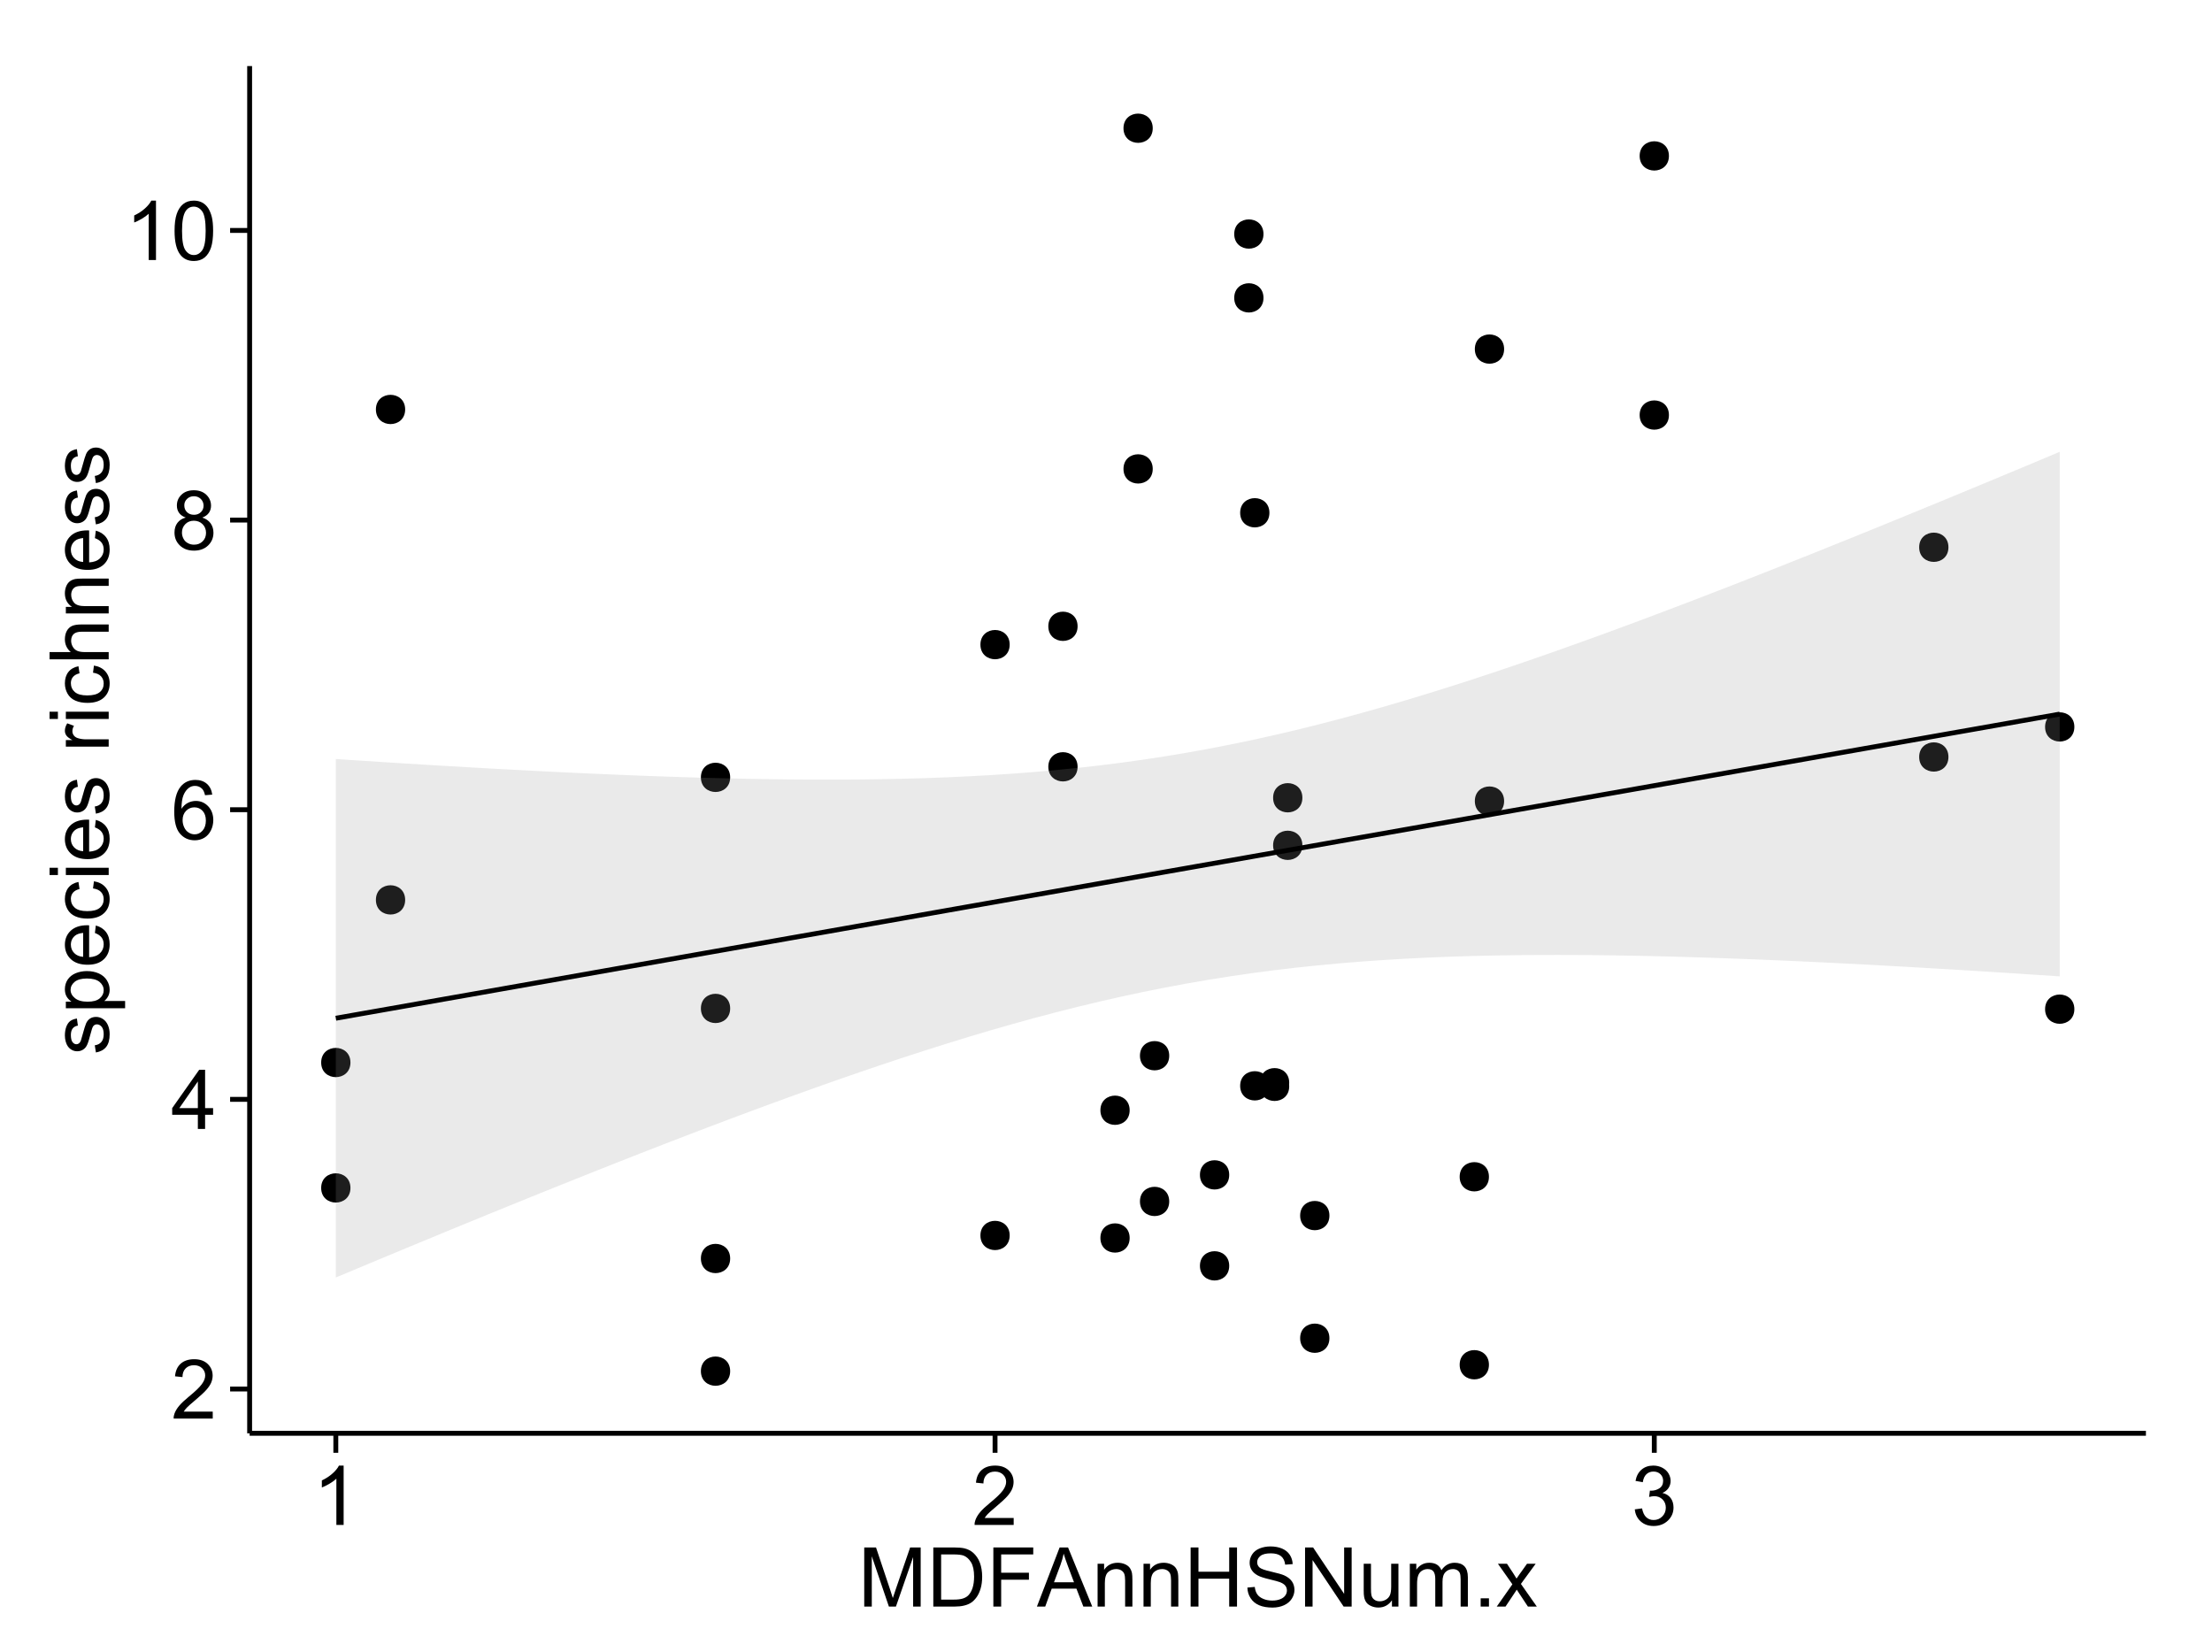 <?xml version="1.0" encoding="UTF-8"?>
<svg xmlns="http://www.w3.org/2000/svg" xmlns:xlink="http://www.w3.org/1999/xlink" width="482pt" height="360pt" viewBox="0 0 482 360" version="1.1">
<defs>
<g>
<symbol overflow="visible" id="glyph0-0">
<path style="stroke:none;" d="M 9.062 -1.52 L 9.062 0 L 0.547 0 C 0.531 -0.379 0.594 -0.742 0.73 -1.098 C 0.945 -1.676 1.293 -2.25 1.77 -2.812 C 2.246 -3.375 2.934 -4.023 3.84 -4.766 C 5.238 -5.906 6.188 -6.816 6.68 -7.492 C 7.172 -8.16 7.418 -8.793 7.418 -9.395 C 7.418 -10.02 7.191 -10.551 6.746 -10.98 C 6.293 -11.41 5.711 -11.625 4.992 -11.629 C 4.23 -11.625 3.621 -11.395 3.164 -10.941 C 2.703 -10.48 2.469 -9.848 2.469 -9.043 L 0.844 -9.211 C 0.953 -10.422 1.371 -11.344 2.102 -11.984 C 2.824 -12.617 3.801 -12.938 5.027 -12.938 C 6.262 -12.938 7.238 -12.594 7.961 -11.91 C 8.68 -11.223 9.039 -10.371 9.043 -9.359 C 9.039 -8.84 8.934 -8.336 8.727 -7.84 C 8.512 -7.34 8.164 -6.812 7.676 -6.266 C 7.188 -5.711 6.375 -4.957 5.238 -4 C 4.285 -3.199 3.676 -2.66 3.41 -2.379 C 3.141 -2.094 2.918 -1.805 2.742 -1.52 Z M 9.062 -1.52 "/>
</symbol>
<symbol overflow="visible" id="glyph0-1">
<path style="stroke:none;" d="M 5.82 0 L 5.82 -3.086 L 0.227 -3.086 L 0.227 -4.535 L 6.109 -12.883 L 7.398 -12.883 L 7.398 -4.535 L 9.141 -4.535 L 9.141 -3.086 L 7.398 -3.086 L 7.398 0 Z M 5.82 -4.535 L 5.82 -10.344 L 1.785 -4.535 Z M 5.82 -4.535 "/>
</symbol>
<symbol overflow="visible" id="glyph0-2">
<path style="stroke:none;" d="M 8.957 -9.73 L 7.383 -9.605 C 7.242 -10.223 7.043 -10.676 6.785 -10.961 C 6.355 -11.41 5.828 -11.637 5.203 -11.637 C 4.695 -11.637 4.25 -11.496 3.875 -11.215 C 3.375 -10.852 2.984 -10.32 2.695 -9.625 C 2.406 -8.926 2.258 -7.934 2.25 -6.645 C 2.629 -7.223 3.094 -7.652 3.645 -7.938 C 4.195 -8.215 4.773 -8.355 5.379 -8.359 C 6.434 -8.355 7.328 -7.969 8.07 -7.195 C 8.809 -6.418 9.18 -5.414 9.184 -4.184 C 9.18 -3.371 9.008 -2.617 8.66 -1.926 C 8.312 -1.23 7.832 -0.699 7.227 -0.332 C 6.613 0.035 5.922 0.215 5.148 0.219 C 3.828 0.215 2.754 -0.266 1.922 -1.234 C 1.09 -2.199 0.672 -3.797 0.676 -6.031 C 0.672 -8.516 1.133 -10.328 2.055 -11.461 C 2.855 -12.445 3.938 -12.938 5.301 -12.938 C 6.312 -12.938 7.141 -12.652 7.789 -12.086 C 8.434 -11.516 8.824 -10.73 8.957 -9.73 Z M 2.496 -4.176 C 2.496 -3.629 2.609 -3.105 2.844 -2.609 C 3.07 -2.109 3.395 -1.73 3.812 -1.473 C 4.227 -1.207 4.664 -1.078 5.125 -1.082 C 5.789 -1.078 6.363 -1.348 6.844 -1.891 C 7.324 -2.426 7.562 -3.156 7.566 -4.086 C 7.562 -4.973 7.328 -5.676 6.855 -6.191 C 6.379 -6.703 5.781 -6.961 5.062 -6.961 C 4.348 -6.961 3.738 -6.703 3.242 -6.191 C 2.742 -5.676 2.496 -5.004 2.496 -4.176 Z M 2.496 -4.176 "/>
</symbol>
<symbol overflow="visible" id="glyph0-3">
<path style="stroke:none;" d="M 3.18 -6.988 C 2.52 -7.227 2.035 -7.57 1.723 -8.016 C 1.406 -8.461 1.246 -8.992 1.25 -9.617 C 1.246 -10.551 1.582 -11.34 2.258 -11.98 C 2.93 -12.617 3.828 -12.938 4.949 -12.938 C 6.07 -12.938 6.977 -12.609 7.664 -11.957 C 8.348 -11.301 8.688 -10.504 8.691 -9.57 C 8.688 -8.969 8.531 -8.449 8.219 -8.012 C 7.902 -7.566 7.426 -7.227 6.793 -6.988 C 7.582 -6.727 8.184 -6.309 8.598 -5.738 C 9.008 -5.16 9.215 -4.477 9.219 -3.684 C 9.215 -2.578 8.828 -1.652 8.051 -0.906 C 7.27 -0.156 6.242 0.215 4.977 0.219 C 3.699 0.215 2.676 -0.156 1.898 -0.91 C 1.117 -1.66 0.727 -2.602 0.73 -3.727 C 0.727 -4.562 0.938 -5.262 1.367 -5.832 C 1.789 -6.395 2.395 -6.781 3.18 -6.988 Z M 2.867 -9.668 C 2.863 -9.059 3.059 -8.559 3.453 -8.172 C 3.844 -7.785 4.355 -7.594 4.984 -7.594 C 5.59 -7.594 6.09 -7.785 6.48 -8.168 C 6.871 -8.551 7.066 -9.02 7.066 -9.578 C 7.066 -10.156 6.863 -10.645 6.465 -11.043 C 6.059 -11.438 5.559 -11.637 4.965 -11.637 C 4.359 -11.637 3.859 -11.441 3.465 -11.055 C 3.062 -10.668 2.863 -10.207 2.867 -9.668 Z M 2.355 -3.719 C 2.355 -3.262 2.461 -2.824 2.676 -2.406 C 2.887 -1.98 3.203 -1.652 3.629 -1.426 C 4.047 -1.191 4.504 -1.078 4.992 -1.082 C 5.746 -1.078 6.367 -1.32 6.863 -1.809 C 7.352 -2.293 7.598 -2.91 7.602 -3.664 C 7.598 -4.422 7.344 -5.055 6.84 -5.555 C 6.332 -6.051 5.699 -6.297 4.938 -6.301 C 4.191 -6.297 3.574 -6.051 3.09 -5.562 C 2.598 -5.066 2.355 -4.453 2.355 -3.719 Z M 2.355 -3.719 "/>
</symbol>
<symbol overflow="visible" id="glyph0-4">
<path style="stroke:none;" d="M 6.707 0 L 5.125 0 L 5.125 -10.082 C 4.742 -9.715 4.242 -9.352 3.625 -8.988 C 3.004 -8.625 2.449 -8.352 1.961 -8.172 L 1.961 -9.703 C 2.844 -10.117 3.617 -10.621 4.281 -11.215 C 4.941 -11.805 5.41 -12.379 5.688 -12.938 L 6.707 -12.938 Z M 6.707 0 "/>
</symbol>
<symbol overflow="visible" id="glyph0-5">
<path style="stroke:none;" d="M 0.746 -6.355 C 0.742 -7.875 0.898 -9.102 1.215 -10.031 C 1.527 -10.961 1.996 -11.676 2.613 -12.18 C 3.23 -12.684 4.008 -12.938 4.949 -12.938 C 5.637 -12.938 6.242 -12.797 6.766 -12.52 C 7.285 -12.238 7.715 -11.836 8.059 -11.316 C 8.395 -10.789 8.664 -10.152 8.859 -9.398 C 9.051 -8.645 9.145 -7.629 9.148 -6.355 C 9.145 -4.84 8.992 -3.617 8.684 -2.691 C 8.371 -1.762 7.906 -1.047 7.289 -0.539 C 6.672 -0.035 5.891 0.215 4.949 0.219 C 3.703 0.215 2.727 -0.227 2.023 -1.117 C 1.168 -2.188 0.742 -3.934 0.746 -6.355 Z M 2.375 -6.355 C 2.371 -4.234 2.621 -2.824 3.117 -2.129 C 3.609 -1.426 4.219 -1.078 4.949 -1.082 C 5.672 -1.078 6.281 -1.43 6.781 -2.137 C 7.273 -2.836 7.523 -4.242 7.523 -6.355 C 7.523 -8.473 7.273 -9.883 6.781 -10.582 C 6.281 -11.277 5.664 -11.625 4.93 -11.629 C 4.199 -11.625 3.621 -11.316 3.191 -10.703 C 2.645 -9.918 2.371 -8.469 2.375 -6.355 Z M 2.375 -6.355 "/>
</symbol>
<symbol overflow="visible" id="glyph0-6">
<path style="stroke:none;" d="M 0.758 -3.402 L 2.336 -3.613 C 2.516 -2.711 2.824 -2.062 3.266 -1.672 C 3.699 -1.273 4.23 -1.078 4.859 -1.082 C 5.602 -1.078 6.23 -1.336 6.746 -1.855 C 7.254 -2.367 7.512 -3.004 7.516 -3.77 C 7.512 -4.492 7.273 -5.094 6.801 -5.566 C 6.324 -6.035 5.723 -6.27 4.992 -6.273 C 4.691 -6.27 4.316 -6.211 3.875 -6.102 L 4.051 -7.488 C 4.152 -7.473 4.238 -7.465 4.305 -7.469 C 4.977 -7.465 5.582 -7.641 6.125 -7.996 C 6.66 -8.344 6.93 -8.887 6.934 -9.625 C 6.93 -10.199 6.734 -10.68 6.344 -11.062 C 5.949 -11.445 5.441 -11.637 4.824 -11.637 C 4.207 -11.637 3.695 -11.441 3.285 -11.055 C 2.875 -10.668 2.613 -10.09 2.496 -9.316 L 0.914 -9.598 C 1.105 -10.656 1.543 -11.477 2.23 -12.062 C 2.914 -12.645 3.766 -12.938 4.789 -12.938 C 5.488 -12.938 6.137 -12.785 6.73 -12.484 C 7.32 -12.18 7.773 -11.77 8.09 -11.25 C 8.402 -10.727 8.559 -10.172 8.562 -9.59 C 8.559 -9.031 8.41 -8.523 8.113 -8.066 C 7.812 -7.609 7.371 -7.246 6.785 -6.977 C 7.547 -6.801 8.137 -6.438 8.562 -5.883 C 8.98 -5.328 9.191 -4.633 9.195 -3.805 C 9.191 -2.676 8.781 -1.723 7.965 -0.945 C 7.141 -0.164 6.105 0.223 4.852 0.227 C 3.719 0.223 2.777 -0.109 2.035 -0.781 C 1.285 -1.453 0.859 -2.328 0.758 -3.402 Z M 0.758 -3.402 "/>
</symbol>
<symbol overflow="visible" id="glyph0-7">
<path style="stroke:none;" d="M 1.336 0 L 1.336 -12.883 L 3.902 -12.883 L 6.953 -3.762 C 7.23 -2.91 7.434 -2.273 7.566 -1.855 C 7.711 -2.32 7.941 -3.008 8.254 -3.922 L 11.336 -12.883 L 13.633 -12.883 L 13.633 0 L 11.988 0 L 11.988 -10.785 L 8.242 0 L 6.707 0 L 2.98 -10.969 L 2.98 0 Z M 1.336 0 "/>
</symbol>
<symbol overflow="visible" id="glyph0-8">
<path style="stroke:none;" d="M 1.391 0 L 1.391 -12.883 L 5.828 -12.883 C 6.824 -12.879 7.59 -12.816 8.121 -12.699 C 8.855 -12.527 9.484 -12.223 10.012 -11.777 C 10.688 -11.199 11.195 -10.465 11.535 -9.574 C 11.867 -8.68 12.035 -7.656 12.039 -6.512 C 12.035 -5.531 11.922 -4.664 11.695 -3.91 C 11.469 -3.152 11.176 -2.527 10.816 -2.035 C 10.457 -1.535 10.066 -1.145 9.645 -0.863 C 9.219 -0.574 8.703 -0.359 8.105 -0.219 C 7.504 -0.07 6.816 0 6.039 0 Z M 3.094 -1.52 L 5.844 -1.52 C 6.688 -1.516 7.355 -1.598 7.844 -1.758 C 8.324 -1.914 8.711 -2.137 9 -2.426 C 9.402 -2.828 9.715 -3.371 9.941 -4.055 C 10.164 -4.734 10.277 -5.562 10.281 -6.539 C 10.277 -7.887 10.055 -8.922 9.617 -9.645 C 9.172 -10.367 8.637 -10.852 8.008 -11.102 C 7.547 -11.273 6.812 -11.359 5.801 -11.363 L 3.094 -11.363 Z M 3.094 -1.52 "/>
</symbol>
<symbol overflow="visible" id="glyph0-9">
<path style="stroke:none;" d="M 1.477 0 L 1.477 -12.883 L 10.168 -12.883 L 10.168 -11.363 L 3.18 -11.363 L 3.18 -7.375 L 9.227 -7.375 L 9.227 -5.852 L 3.18 -5.852 L 3.18 0 Z M 1.477 0 "/>
</symbol>
<symbol overflow="visible" id="glyph0-10">
<path style="stroke:none;" d="M -0.027 0 L 4.922 -12.883 L 6.758 -12.883 L 12.031 0 L 10.09 0 L 8.586 -3.902 L 3.199 -3.902 L 1.785 0 Z M 3.691 -5.289 L 8.059 -5.289 L 6.715 -8.859 C 6.305 -9.941 6 -10.832 5.801 -11.531 C 5.637 -10.703 5.402 -9.883 5.105 -9.07 Z M 3.691 -5.289 "/>
</symbol>
<symbol overflow="visible" id="glyph0-11">
<path style="stroke:none;" d="M 1.188 0 L 1.188 -9.336 L 2.609 -9.336 L 2.609 -8.008 C 3.293 -9.031 4.285 -9.543 5.582 -9.547 C 6.141 -9.543 6.656 -9.441 7.133 -9.242 C 7.602 -9.035 7.957 -8.77 8.191 -8.445 C 8.426 -8.113 8.59 -7.727 8.684 -7.277 C 8.742 -6.98 8.77 -6.465 8.773 -5.738 L 8.773 0 L 7.188 0 L 7.188 -5.68 C 7.184 -6.32 7.121 -6.801 7.004 -7.121 C 6.879 -7.438 6.66 -7.695 6.348 -7.887 C 6.031 -8.074 5.664 -8.168 5.246 -8.172 C 4.566 -8.168 3.984 -7.953 3.5 -7.531 C 3.008 -7.102 2.766 -6.293 2.77 -5.098 L 2.77 0 Z M 1.188 0 "/>
</symbol>
<symbol overflow="visible" id="glyph0-12">
<path style="stroke:none;" d="M 1.441 0 L 1.441 -12.883 L 3.148 -12.883 L 3.148 -7.594 L 9.844 -7.594 L 9.844 -12.883 L 11.547 -12.883 L 11.547 0 L 9.844 0 L 9.844 -6.074 L 3.148 -6.074 L 3.148 0 Z M 1.441 0 "/>
</symbol>
<symbol overflow="visible" id="glyph0-13">
<path style="stroke:none;" d="M 0.809 -4.141 L 2.418 -4.281 C 2.492 -3.633 2.668 -3.102 2.949 -2.691 C 3.223 -2.277 3.656 -1.945 4.246 -1.691 C 4.828 -1.434 5.488 -1.305 6.223 -1.309 C 6.871 -1.305 7.445 -1.402 7.945 -1.598 C 8.441 -1.789 8.809 -2.055 9.055 -2.395 C 9.297 -2.727 9.422 -3.094 9.422 -3.5 C 9.422 -3.898 9.305 -4.25 9.07 -4.555 C 8.836 -4.852 8.449 -5.105 7.91 -5.316 C 7.562 -5.449 6.797 -5.66 5.613 -5.945 C 4.43 -6.227 3.602 -6.496 3.129 -6.75 C 2.512 -7.07 2.051 -7.469 1.754 -7.949 C 1.449 -8.422 1.301 -8.957 1.301 -9.555 C 1.301 -10.203 1.484 -10.812 1.852 -11.379 C 2.219 -11.941 2.758 -12.367 3.469 -12.664 C 4.18 -12.953 4.969 -13.102 5.836 -13.105 C 6.789 -13.102 7.629 -12.945 8.363 -12.641 C 9.09 -12.328 9.652 -11.879 10.043 -11.285 C 10.434 -10.688 10.645 -10.008 10.68 -9.254 L 9.043 -9.133 C 8.953 -9.941 8.656 -10.555 8.152 -10.977 C 7.641 -11.391 6.895 -11.602 5.906 -11.602 C 4.875 -11.602 4.121 -11.41 3.652 -11.035 C 3.176 -10.652 2.941 -10.199 2.945 -9.668 C 2.941 -9.203 3.109 -8.82 3.445 -8.523 C 3.773 -8.223 4.629 -7.918 6.016 -7.605 C 7.398 -7.293 8.348 -7.02 8.867 -6.785 C 9.613 -6.438 10.168 -5.996 10.527 -5.469 C 10.883 -4.938 11.062 -4.328 11.066 -3.641 C 11.062 -2.949 10.867 -2.305 10.477 -1.699 C 10.082 -1.09 9.516 -0.617 8.781 -0.285 C 8.043 0.051 7.215 0.215 6.301 0.219 C 5.133 0.215 4.156 0.051 3.371 -0.289 C 2.578 -0.625 1.961 -1.137 1.516 -1.824 C 1.066 -2.504 0.832 -3.277 0.809 -4.141 Z M 0.809 -4.141 "/>
</symbol>
<symbol overflow="visible" id="glyph0-14">
<path style="stroke:none;" d="M 1.371 0 L 1.371 -12.883 L 3.121 -12.883 L 9.887 -2.77 L 9.887 -12.883 L 11.523 -12.883 L 11.523 0 L 9.773 0 L 3.008 -10.125 L 3.008 0 Z M 1.371 0 "/>
</symbol>
<symbol overflow="visible" id="glyph0-15">
<path style="stroke:none;" d="M 7.305 0 L 7.305 -1.371 C 6.574 -0.316 5.586 0.211 4.344 0.211 C 3.789 0.211 3.273 0.105 2.797 -0.105 C 2.316 -0.316 1.965 -0.578 1.734 -0.898 C 1.504 -1.215 1.34 -1.609 1.25 -2.074 C 1.18 -2.383 1.148 -2.875 1.152 -3.551 L 1.152 -9.336 L 2.734 -9.336 L 2.734 -4.156 C 2.73 -3.328 2.762 -2.773 2.828 -2.488 C 2.926 -2.07 3.137 -1.742 3.461 -1.508 C 3.781 -1.266 4.18 -1.148 4.656 -1.152 C 5.129 -1.148 5.574 -1.27 5.992 -1.516 C 6.406 -1.758 6.699 -2.09 6.875 -2.508 C 7.047 -2.926 7.137 -3.531 7.137 -4.332 L 7.137 -9.336 L 8.719 -9.336 L 8.719 0 Z M 7.305 0 "/>
</symbol>
<symbol overflow="visible" id="glyph0-16">
<path style="stroke:none;" d="M 1.188 0 L 1.188 -9.336 L 2.602 -9.336 L 2.602 -8.023 C 2.891 -8.477 3.277 -8.848 3.77 -9.129 C 4.254 -9.406 4.809 -9.543 5.43 -9.547 C 6.121 -9.543 6.688 -9.398 7.133 -9.113 C 7.57 -8.824 7.883 -8.426 8.07 -7.91 C 8.805 -9 9.766 -9.543 10.953 -9.547 C 11.875 -9.543 12.586 -9.289 13.086 -8.777 C 13.582 -8.262 13.832 -7.469 13.836 -6.406 L 13.836 0 L 12.262 0 L 12.262 -5.879 C 12.258 -6.508 12.207 -6.965 12.105 -7.246 C 12.004 -7.523 11.816 -7.746 11.547 -7.918 C 11.277 -8.082 10.961 -8.168 10.602 -8.172 C 9.941 -8.168 9.398 -7.949 8.965 -7.516 C 8.527 -7.078 8.309 -6.379 8.312 -5.422 L 8.312 0 L 6.734 0 L 6.734 -6.062 C 6.73 -6.762 6.602 -7.289 6.348 -7.645 C 6.086 -7.992 5.664 -8.168 5.078 -8.172 C 4.633 -8.168 4.223 -8.051 3.844 -7.82 C 3.465 -7.582 3.191 -7.238 3.023 -6.793 C 2.852 -6.34 2.766 -5.691 2.77 -4.844 L 2.77 0 Z M 1.188 0 "/>
</symbol>
<symbol overflow="visible" id="glyph0-17">
<path style="stroke:none;" d="M 1.633 0 L 1.633 -1.801 L 3.438 -1.801 L 3.438 0 Z M 1.633 0 "/>
</symbol>
<symbol overflow="visible" id="glyph0-18">
<path style="stroke:none;" d="M 0.133 0 L 3.543 -4.852 L 0.387 -9.336 L 2.363 -9.336 L 3.797 -7.145 C 4.066 -6.727 4.281 -6.379 4.445 -6.102 C 4.703 -6.484 4.941 -6.828 5.16 -7.129 L 6.734 -9.336 L 8.621 -9.336 L 5.398 -4.938 L 8.867 0 L 6.926 0 L 5.008 -2.898 L 4.5 -3.684 L 2.047 0 Z M 0.133 0 "/>
</symbol>
<symbol overflow="visible" id="glyph1-0">
<path style="stroke:none;" d="M -2.785 -0.555 L -3.031 -2.117 C -2.402 -2.203 -1.922 -2.449 -1.59 -2.852 C -1.254 -3.25 -1.09 -3.812 -1.09 -4.535 C -1.09 -5.262 -1.234 -5.801 -1.531 -6.152 C -1.824 -6.504 -2.172 -6.68 -2.574 -6.68 C -2.926 -6.68 -3.207 -6.523 -3.418 -6.215 C -3.555 -5.996 -3.734 -5.457 -3.953 -4.598 C -4.246 -3.434 -4.5 -2.629 -4.715 -2.184 C -4.926 -1.734 -5.223 -1.395 -5.602 -1.164 C -5.98 -0.93 -6.398 -0.812 -6.855 -0.816 C -7.27 -0.812 -7.652 -0.91 -8.012 -1.102 C -8.363 -1.293 -8.66 -1.551 -8.895 -1.883 C -9.074 -2.125 -9.227 -2.461 -9.355 -2.887 C -9.48 -3.309 -9.543 -3.766 -9.547 -4.254 C -9.543 -4.984 -9.438 -5.625 -9.23 -6.184 C -9.016 -6.734 -8.73 -7.145 -8.371 -7.41 C -8.008 -7.672 -7.527 -7.852 -6.926 -7.953 L -6.715 -6.406 C -7.195 -6.332 -7.57 -6.129 -7.84 -5.797 C -8.105 -5.457 -8.238 -4.98 -8.242 -4.367 C -8.238 -3.637 -8.117 -3.121 -7.883 -2.812 C -7.641 -2.5 -7.359 -2.344 -7.039 -2.348 C -6.832 -2.344 -6.648 -2.406 -6.484 -2.539 C -6.312 -2.664 -6.172 -2.867 -6.062 -3.148 C -6.004 -3.301 -5.871 -3.766 -5.66 -4.543 C -5.359 -5.66 -5.113 -6.441 -4.926 -6.887 C -4.734 -7.324 -4.457 -7.672 -4.094 -7.926 C -3.73 -8.176 -3.281 -8.301 -2.742 -8.305 C -2.211 -8.301 -1.711 -8.148 -1.25 -7.844 C -0.781 -7.535 -0.422 -7.09 -0.172 -6.512 C 0.086 -5.926 0.211 -5.27 0.211 -4.543 C 0.211 -3.328 -0.039 -2.406 -0.543 -1.77 C -1.047 -1.133 -1.793 -0.727 -2.785 -0.555 Z M -2.785 -0.555 "/>
</symbol>
<symbol overflow="visible" id="glyph1-1">
<path style="stroke:none;" d="M 3.578 -1.188 L -9.336 -1.188 L -9.336 -2.629 L -8.121 -2.629 C -8.594 -2.965 -8.949 -3.348 -9.188 -3.777 C -9.426 -4.203 -9.543 -4.723 -9.547 -5.336 C -9.543 -6.129 -9.34 -6.832 -8.93 -7.445 C -8.516 -8.051 -7.934 -8.512 -7.191 -8.824 C -6.441 -9.133 -5.625 -9.285 -4.738 -9.289 C -3.781 -9.285 -2.922 -9.113 -2.156 -8.773 C -1.391 -8.43 -0.805 -7.934 -0.398 -7.281 C 0.008 -6.625 0.211 -5.938 0.211 -5.219 C 0.211 -4.691 0.102 -4.219 -0.121 -3.801 C -0.344 -3.379 -0.625 -3.035 -0.965 -2.77 L 3.578 -2.77 Z M -4.613 -2.621 C -3.41 -2.613 -2.523 -2.855 -1.949 -3.348 C -1.375 -3.832 -1.09 -4.422 -1.09 -5.117 C -1.09 -5.816 -1.387 -6.418 -1.98 -6.922 C -2.574 -7.418 -3.496 -7.668 -4.746 -7.672 C -5.934 -7.668 -6.824 -7.426 -7.418 -6.938 C -8.008 -6.449 -8.301 -5.863 -8.305 -5.188 C -8.301 -4.508 -7.988 -3.914 -7.359 -3.398 C -6.727 -2.879 -5.809 -2.617 -4.613 -2.621 Z M -4.613 -2.621 "/>
</symbol>
<symbol overflow="visible" id="glyph1-2">
<path style="stroke:none;" d="M -3.004 -7.578 L -2.805 -9.211 C -1.848 -8.953 -1.105 -8.473 -0.578 -7.777 C -0.051 -7.078 0.211 -6.188 0.211 -5.105 C 0.211 -3.738 -0.207 -2.656 -1.051 -1.859 C -1.887 -1.055 -3.066 -0.656 -4.586 -0.66 C -6.156 -0.656 -7.375 -1.059 -8.246 -1.871 C -9.109 -2.676 -9.543 -3.727 -9.547 -5.02 C -9.543 -6.266 -9.117 -7.285 -8.27 -8.078 C -7.418 -8.867 -6.223 -9.262 -4.684 -9.266 C -4.586 -9.262 -4.445 -9.258 -4.262 -9.254 L -4.262 -2.293 C -3.234 -2.348 -2.449 -2.641 -1.906 -3.164 C -1.359 -3.684 -1.09 -4.332 -1.09 -5.117 C -1.09 -5.691 -1.242 -6.188 -1.547 -6.598 C -1.852 -7.008 -2.336 -7.332 -3.004 -7.578 Z M -5.562 -2.383 L -5.562 -7.594 C -6.344 -7.523 -6.934 -7.324 -7.328 -6.996 C -7.934 -6.492 -8.238 -5.836 -8.242 -5.035 C -8.238 -4.305 -7.996 -3.695 -7.512 -3.203 C -7.027 -2.707 -6.375 -2.434 -5.562 -2.383 Z M -5.562 -2.383 "/>
</symbol>
<symbol overflow="visible" id="glyph1-3">
<path style="stroke:none;" d="M -3.418 -7.277 L -3.215 -8.832 C -2.141 -8.66 -1.301 -8.227 -0.699 -7.527 C -0.09 -6.824 0.211 -5.965 0.211 -4.949 C 0.211 -3.668 -0.203 -2.641 -1.039 -1.867 C -1.871 -1.09 -3.07 -0.703 -4.633 -0.703 C -5.637 -0.703 -6.52 -0.867 -7.277 -1.203 C -8.031 -1.535 -8.598 -2.047 -8.977 -2.73 C -9.355 -3.41 -9.543 -4.152 -9.547 -4.957 C -9.543 -5.969 -9.289 -6.797 -8.777 -7.441 C -8.262 -8.086 -7.531 -8.5 -6.59 -8.684 L -6.355 -7.145 C -6.98 -6.996 -7.453 -6.738 -7.77 -6.367 C -8.082 -5.992 -8.238 -5.543 -8.242 -5.02 C -8.238 -4.219 -7.953 -3.57 -7.387 -3.074 C -6.812 -2.574 -5.91 -2.324 -4.676 -2.328 C -3.422 -2.324 -2.508 -2.566 -1.941 -3.047 C -1.371 -3.527 -1.09 -4.152 -1.09 -4.93 C -1.09 -5.547 -1.277 -6.066 -1.66 -6.484 C -2.035 -6.898 -2.621 -7.164 -3.418 -7.277 Z M -3.418 -7.277 "/>
</symbol>
<symbol overflow="visible" id="glyph1-4">
<path style="stroke:none;" d="M -11.066 -1.195 L -12.883 -1.195 L -12.883 -2.777 L -11.066 -2.777 Z M 0 -1.195 L -9.336 -1.195 L -9.336 -2.777 L 0 -2.777 Z M 0 -1.195 "/>
</symbol>
<symbol overflow="visible" id="glyph1-5">
<path style="stroke:none;" d=""/>
</symbol>
<symbol overflow="visible" id="glyph1-6">
<path style="stroke:none;" d="M 0 -1.168 L -9.336 -1.168 L -9.336 -2.594 L -7.918 -2.594 C -8.578 -2.953 -9.016 -3.289 -9.23 -3.598 C -9.438 -3.906 -9.543 -4.242 -9.547 -4.613 C -9.543 -5.145 -9.375 -5.688 -9.035 -6.242 L -7.566 -5.695 C -7.793 -5.309 -7.91 -4.922 -7.91 -4.535 C -7.91 -4.188 -7.805 -3.875 -7.598 -3.602 C -7.387 -3.324 -7.098 -3.129 -6.734 -3.016 C -6.168 -2.836 -5.555 -2.746 -4.887 -2.75 L 0 -2.75 Z M 0 -1.168 "/>
</symbol>
<symbol overflow="visible" id="glyph1-7">
<path style="stroke:none;" d="M 0 -1.188 L -12.883 -1.188 L -12.883 -2.77 L -8.262 -2.77 C -9.117 -3.504 -9.543 -4.434 -9.547 -5.562 C -9.543 -6.25 -9.406 -6.852 -9.137 -7.363 C -8.859 -7.871 -8.484 -8.234 -8.004 -8.457 C -7.523 -8.676 -6.824 -8.789 -5.914 -8.789 L 0 -8.789 L 0 -7.207 L -5.914 -7.207 C -6.703 -7.207 -7.281 -7.035 -7.641 -6.691 C -8 -6.348 -8.18 -5.863 -8.184 -5.238 C -8.18 -4.77 -8.059 -4.328 -7.816 -3.914 C -7.574 -3.5 -7.242 -3.203 -6.828 -3.031 C -6.406 -2.852 -5.832 -2.766 -5.105 -2.77 L 0 -2.77 Z M 0 -1.188 "/>
</symbol>
<symbol overflow="visible" id="glyph1-8">
<path style="stroke:none;" d="M 0 -1.188 L -9.336 -1.188 L -9.336 -2.609 L -8.008 -2.609 C -9.031 -3.293 -9.543 -4.285 -9.547 -5.582 C -9.543 -6.141 -9.441 -6.656 -9.242 -7.133 C -9.035 -7.602 -8.77 -7.957 -8.445 -8.191 C -8.113 -8.426 -7.727 -8.59 -7.277 -8.684 C -6.98 -8.742 -6.465 -8.77 -5.738 -8.773 L 0 -8.773 L 0 -7.188 L -5.68 -7.188 C -6.32 -7.184 -6.801 -7.121 -7.121 -7.004 C -7.438 -6.879 -7.695 -6.66 -7.887 -6.348 C -8.074 -6.031 -8.168 -5.664 -8.172 -5.246 C -8.168 -4.57 -7.953 -3.992 -7.531 -3.504 C -7.102 -3.012 -6.293 -2.766 -5.098 -2.77 L 0 -2.77 Z M 0 -1.188 "/>
</symbol>
</g>
<clipPath id="clip1">
  <path d="M 54.395 14.398 L 468.602 14.398 L 468.602 313.305 L 54.395 313.305 Z M 54.395 14.398 "/>
</clipPath>
</defs>
<g id="surface3881">
<rect x="0" y="0" width="482" height="360" style="fill:rgb(100%,100%,100%);fill-opacity:1;stroke:none;"/>
<rect x="0" y="0" width="482" height="360" style="fill:rgb(100%,100%,100%);fill-opacity:1;stroke:none;"/>
<path style="fill:none;stroke-width:1.063;stroke-linecap:round;stroke-linejoin:round;stroke:rgb(100%,100%,100%);stroke-opacity:1;stroke-miterlimit:10;" d="M 0 360 L 482 360 L 482 0 L 0 0 Z M 0 360 "/>
<g clip-path="url(#clip1)" clip-rule="nonzero">
<path style=" stroke:none;fill-rule:nonzero;fill:rgb(100%,100%,100%);fill-opacity:1;" d="M 54.395 312.305 L 467.602 312.305 L 467.602 14.398 L 54.395 14.398 Z M 54.395 312.305 "/>
<path style=" stroke:none;fill-rule:nonzero;fill:rgb(0%,0%,0%);fill-opacity:1;" d="M 326.688 174.547 C 326.688 177.383 322.434 177.383 322.434 174.547 C 322.434 171.715 326.688 171.715 326.688 174.547 "/>
<path style=" stroke:none;fill-rule:nonzero;fill:rgb(0%,0%,0%);fill-opacity:1;" d="M 158.043 219.727 C 158.043 222.562 153.789 222.562 153.789 219.727 C 153.789 216.895 158.043 216.895 158.043 219.727 "/>
<path style=" stroke:none;fill-rule:nonzero;fill:rgb(0%,0%,0%);fill-opacity:1;" d="M 218.949 269.195 C 218.949 272.031 214.699 272.031 214.699 269.195 C 214.699 266.363 218.949 266.363 218.949 269.195 "/>
<path style=" stroke:none;fill-rule:nonzero;fill:rgb(0%,0%,0%);fill-opacity:1;" d="M 158.043 169.379 C 158.043 172.215 153.789 172.215 153.789 169.379 C 153.789 166.547 158.043 166.547 158.043 169.379 "/>
<path style=" stroke:none;fill-rule:nonzero;fill:rgb(0%,0%,0%);fill-opacity:1;" d="M 250.121 102.172 C 250.121 105.008 245.871 105.008 245.871 102.172 C 245.871 99.336 250.121 99.336 250.121 102.172 "/>
<path style=" stroke:none;fill-rule:nonzero;fill:rgb(0%,0%,0%);fill-opacity:1;" d="M 87.223 196.078 C 87.223 198.914 82.973 198.914 82.973 196.078 C 82.973 193.246 87.223 193.246 87.223 196.078 "/>
<path style=" stroke:none;fill-rule:nonzero;fill:rgb(0%,0%,0%);fill-opacity:1;" d="M 87.223 89.215 C 87.223 92.051 82.973 92.051 82.973 89.215 C 82.973 86.383 87.223 86.383 87.223 89.215 "/>
<path style=" stroke:none;fill-rule:nonzero;fill:rgb(0%,0%,0%);fill-opacity:1;" d="M 275.547 111.73 C 275.547 114.562 271.297 114.562 271.297 111.73 C 271.297 108.895 275.547 108.895 275.547 111.73 "/>
<path style=" stroke:none;fill-rule:nonzero;fill:rgb(0%,0%,0%);fill-opacity:1;" d="M 275.547 236.594 C 275.547 239.426 271.297 239.426 271.297 236.594 C 271.297 233.758 275.547 233.758 275.547 236.594 "/>
<path style=" stroke:none;fill-rule:nonzero;fill:rgb(0%,0%,0%);fill-opacity:1;" d="M 279.859 235.914 C 279.859 238.75 275.605 238.75 275.605 235.914 C 275.605 233.082 279.859 233.082 279.859 235.914 "/>
<path style=" stroke:none;fill-rule:nonzero;fill:rgb(0%,0%,0%);fill-opacity:1;" d="M 423.508 119.246 C 423.508 122.078 419.254 122.078 419.254 119.246 C 419.254 116.41 423.508 116.41 423.508 119.246 "/>
<path style=" stroke:none;fill-rule:nonzero;fill:rgb(0%,0%,0%);fill-opacity:1;" d="M 423.508 164.938 C 423.508 167.773 419.254 167.773 419.254 164.938 C 419.254 162.102 423.508 162.102 423.508 164.938 "/>
<path style=" stroke:none;fill-rule:nonzero;fill:rgb(0%,0%,0%);fill-opacity:1;" d="M 233.746 167.082 C 233.746 169.914 229.496 169.914 229.496 167.082 C 229.496 164.246 233.746 164.246 233.746 167.082 "/>
<path style=" stroke:none;fill-rule:nonzero;fill:rgb(0%,0%,0%);fill-opacity:1;" d="M 274.254 64.906 C 274.254 67.738 270.004 67.738 270.004 64.906 C 270.004 62.07 274.254 62.07 274.254 64.906 "/>
<path style=" stroke:none;fill-rule:nonzero;fill:rgb(0%,0%,0%);fill-opacity:1;" d="M 274.254 50.992 C 274.254 53.828 270.004 53.828 270.004 50.992 C 270.004 48.16 274.254 48.16 274.254 50.992 "/>
<path style=" stroke:none;fill-rule:nonzero;fill:rgb(0%,0%,0%);fill-opacity:1;" d="M 75.301 231.516 C 75.301 234.348 71.051 234.348 71.051 231.516 C 71.051 228.68 75.301 228.68 75.301 231.516 "/>
<path style=" stroke:none;fill-rule:nonzero;fill:rgb(0%,0%,0%);fill-opacity:1;" d="M 75.301 258.84 C 75.301 261.676 71.051 261.676 71.051 258.84 C 71.051 256.004 75.301 256.004 75.301 258.84 "/>
<path style=" stroke:none;fill-rule:nonzero;fill:rgb(0%,0%,0%);fill-opacity:1;" d="M 250.121 27.941 C 250.121 30.777 245.871 30.777 245.871 27.941 C 245.871 25.105 250.121 25.105 250.121 27.941 "/>
<path style=" stroke:none;fill-rule:nonzero;fill:rgb(0%,0%,0%);fill-opacity:1;" d="M 233.746 136.465 C 233.746 139.301 229.496 139.301 229.496 136.465 C 229.496 133.633 233.746 133.633 233.746 136.465 "/>
<path style=" stroke:none;fill-rule:nonzero;fill:rgb(0%,0%,0%);fill-opacity:1;" d="M 279.859 236.707 C 279.859 239.539 275.605 239.539 275.605 236.707 C 275.605 233.871 279.859 233.871 279.859 236.707 "/>
<path style=" stroke:none;fill-rule:nonzero;fill:rgb(0%,0%,0%);fill-opacity:1;" d="M 218.949 140.457 C 218.949 143.293 214.699 143.293 214.699 140.457 C 214.699 137.621 218.949 137.621 218.949 140.457 "/>
<path style=" stroke:none;fill-rule:nonzero;fill:rgb(0%,0%,0%);fill-opacity:1;" d="M 326.688 76.062 C 326.688 78.895 322.434 78.895 322.434 76.062 C 322.434 73.227 326.688 73.227 326.688 76.062 "/>
<path style=" stroke:none;fill-rule:nonzero;fill:rgb(0%,0%,0%);fill-opacity:1;" d="M 158.043 274.215 C 158.043 277.051 153.789 277.051 153.789 274.215 C 153.789 271.383 158.043 271.383 158.043 274.215 "/>
<path style=" stroke:none;fill-rule:nonzero;fill:rgb(0%,0%,0%);fill-opacity:1;" d="M 158.043 298.762 C 158.043 301.598 153.789 301.598 153.789 298.762 C 153.789 295.93 158.043 295.93 158.043 298.762 "/>
<path style=" stroke:none;fill-rule:nonzero;fill:rgb(0%,0%,0%);fill-opacity:1;" d="M 362.598 33.973 C 362.598 36.805 358.348 36.805 358.348 33.973 C 358.348 31.137 362.598 31.137 362.598 33.973 "/>
<path style=" stroke:none;fill-rule:nonzero;fill:rgb(0%,0%,0%);fill-opacity:1;" d="M 362.598 90.434 C 362.598 93.27 358.348 93.27 358.348 90.434 C 358.348 87.602 362.598 87.602 362.598 90.434 "/>
<path style=" stroke:none;fill-rule:nonzero;fill:rgb(0%,0%,0%);fill-opacity:1;" d="M 245.094 241.914 C 245.094 244.746 240.844 244.746 240.844 241.914 C 240.844 239.078 245.094 239.078 245.094 241.914 "/>
<path style=" stroke:none;fill-rule:nonzero;fill:rgb(0%,0%,0%);fill-opacity:1;" d="M 245.094 269.746 C 245.094 272.582 240.844 272.582 240.844 269.746 C 240.844 266.914 245.094 266.914 245.094 269.746 "/>
<path style=" stroke:none;fill-rule:nonzero;fill:rgb(0%,0%,0%);fill-opacity:1;" d="M 253.715 230.031 C 253.715 232.867 249.461 232.867 249.461 230.031 C 249.461 227.199 253.715 227.199 253.715 230.031 "/>
<path style=" stroke:none;fill-rule:nonzero;fill:rgb(0%,0%,0%);fill-opacity:1;" d="M 253.715 261.785 C 253.715 264.621 249.461 264.621 249.461 261.785 C 249.461 258.949 253.715 258.949 253.715 261.785 "/>
<path style=" stroke:none;fill-rule:nonzero;fill:rgb(0%,0%,0%);fill-opacity:1;" d="M 450.945 158.391 C 450.945 161.223 446.691 161.223 446.691 158.391 C 446.691 155.555 450.945 155.555 450.945 158.391 "/>
<path style=" stroke:none;fill-rule:nonzero;fill:rgb(0%,0%,0%);fill-opacity:1;" d="M 450.945 219.887 C 450.945 222.723 446.691 222.723 446.691 219.887 C 446.691 217.051 450.945 217.051 450.945 219.887 "/>
<path style=" stroke:none;fill-rule:nonzero;fill:rgb(0%,0%,0%);fill-opacity:1;" d="M 323.383 256.41 C 323.383 259.246 319.133 259.246 319.133 256.41 C 319.133 253.574 323.383 253.574 323.383 256.41 "/>
<path style=" stroke:none;fill-rule:nonzero;fill:rgb(0%,0%,0%);fill-opacity:1;" d="M 323.383 297.367 C 323.383 300.203 319.133 300.203 319.133 297.367 C 319.133 294.531 323.383 294.531 323.383 297.367 "/>
<path style=" stroke:none;fill-rule:nonzero;fill:rgb(0%,0%,0%);fill-opacity:1;" d="M 282.73 173.828 C 282.73 176.66 278.48 176.66 278.48 173.828 C 278.48 170.992 282.73 170.992 282.73 173.828 "/>
<path style=" stroke:none;fill-rule:nonzero;fill:rgb(0%,0%,0%);fill-opacity:1;" d="M 282.73 184.188 C 282.73 187.023 278.48 187.023 278.48 184.188 C 278.48 181.355 282.73 181.355 282.73 184.188 "/>
<path style=" stroke:none;fill-rule:nonzero;fill:rgb(0%,0%,0%);fill-opacity:1;" d="M 266.785 255.996 C 266.785 258.832 262.535 258.832 262.535 255.996 C 262.535 253.16 266.785 253.16 266.785 255.996 "/>
<path style=" stroke:none;fill-rule:nonzero;fill:rgb(0%,0%,0%);fill-opacity:1;" d="M 266.785 275.816 C 266.785 278.652 262.535 278.652 262.535 275.816 C 262.535 272.984 266.785 272.984 266.785 275.816 "/>
<path style=" stroke:none;fill-rule:nonzero;fill:rgb(0%,0%,0%);fill-opacity:1;" d="M 288.621 264.867 C 288.621 267.699 284.367 267.699 284.367 264.867 C 284.367 262.031 288.621 262.031 288.621 264.867 "/>
<path style=" stroke:none;fill-rule:nonzero;fill:rgb(0%,0%,0%);fill-opacity:1;" d="M 288.621 291.586 C 288.621 294.422 284.367 294.422 284.367 291.586 C 284.367 288.754 288.621 288.754 288.621 291.586 "/>
<path style=" stroke:none;fill-rule:nonzero;fill:rgb(0%,0%,0%);fill-opacity:1;" d="M 327.75 174.547 C 327.75 178.801 321.371 178.801 321.371 174.547 C 321.371 170.297 327.75 170.297 327.75 174.547 "/>
<path style=" stroke:none;fill-rule:nonzero;fill:rgb(0%,0%,0%);fill-opacity:1;" d="M 159.105 219.727 C 159.105 223.98 152.727 223.98 152.727 219.727 C 152.727 215.477 159.105 215.477 159.105 219.727 "/>
<path style=" stroke:none;fill-rule:nonzero;fill:rgb(0%,0%,0%);fill-opacity:1;" d="M 220.012 269.195 C 220.012 273.449 213.637 273.449 213.637 269.195 C 213.637 264.945 220.012 264.945 220.012 269.195 "/>
<path style=" stroke:none;fill-rule:nonzero;fill:rgb(0%,0%,0%);fill-opacity:1;" d="M 159.105 169.379 C 159.105 173.633 152.727 173.633 152.727 169.379 C 152.727 165.129 159.105 165.129 159.105 169.379 "/>
<path style=" stroke:none;fill-rule:nonzero;fill:rgb(0%,0%,0%);fill-opacity:1;" d="M 251.184 102.172 C 251.184 106.422 244.809 106.422 244.809 102.172 C 244.809 97.918 251.184 97.918 251.184 102.172 "/>
<path style=" stroke:none;fill-rule:nonzero;fill:rgb(0%,0%,0%);fill-opacity:1;" d="M 88.285 196.078 C 88.285 200.332 81.91 200.332 81.91 196.078 C 81.91 191.828 88.285 191.828 88.285 196.078 "/>
<path style=" stroke:none;fill-rule:nonzero;fill:rgb(0%,0%,0%);fill-opacity:1;" d="M 88.285 89.215 C 88.285 93.469 81.91 93.469 81.91 89.215 C 81.91 84.965 88.285 84.965 88.285 89.215 "/>
<path style=" stroke:none;fill-rule:nonzero;fill:rgb(0%,0%,0%);fill-opacity:1;" d="M 276.609 111.73 C 276.609 115.98 270.234 115.98 270.234 111.73 C 270.234 107.477 276.609 107.477 276.609 111.73 "/>
<path style=" stroke:none;fill-rule:nonzero;fill:rgb(0%,0%,0%);fill-opacity:1;" d="M 276.609 236.594 C 276.609 240.844 270.234 240.844 270.234 236.594 C 270.234 232.34 276.609 232.34 276.609 236.594 "/>
<path style=" stroke:none;fill-rule:nonzero;fill:rgb(0%,0%,0%);fill-opacity:1;" d="M 280.922 235.914 C 280.922 240.168 274.543 240.168 274.543 235.914 C 274.543 231.664 280.922 231.664 280.922 235.914 "/>
<path style=" stroke:none;fill-rule:nonzero;fill:rgb(0%,0%,0%);fill-opacity:1;" d="M 424.57 119.246 C 424.57 123.496 418.191 123.496 418.191 119.246 C 418.191 114.992 424.57 114.992 424.57 119.246 "/>
<path style=" stroke:none;fill-rule:nonzero;fill:rgb(0%,0%,0%);fill-opacity:1;" d="M 424.57 164.938 C 424.57 169.191 418.191 169.191 418.191 164.938 C 418.191 160.688 424.57 160.688 424.57 164.938 "/>
<path style=" stroke:none;fill-rule:nonzero;fill:rgb(0%,0%,0%);fill-opacity:1;" d="M 234.809 167.082 C 234.809 171.332 228.43 171.332 228.43 167.082 C 228.43 162.828 234.809 162.828 234.809 167.082 "/>
<path style=" stroke:none;fill-rule:nonzero;fill:rgb(0%,0%,0%);fill-opacity:1;" d="M 275.316 64.906 C 275.316 69.156 268.941 69.156 268.941 64.906 C 268.941 60.652 275.316 60.652 275.316 64.906 "/>
<path style=" stroke:none;fill-rule:nonzero;fill:rgb(0%,0%,0%);fill-opacity:1;" d="M 275.316 50.992 C 275.316 55.246 268.941 55.246 268.941 50.992 C 268.941 46.742 275.316 46.742 275.316 50.992 "/>
<path style=" stroke:none;fill-rule:nonzero;fill:rgb(0%,0%,0%);fill-opacity:1;" d="M 76.363 231.516 C 76.363 235.766 69.984 235.766 69.984 231.516 C 69.984 227.262 76.363 227.262 76.363 231.516 "/>
<path style=" stroke:none;fill-rule:nonzero;fill:rgb(0%,0%,0%);fill-opacity:1;" d="M 76.363 258.84 C 76.363 263.094 69.984 263.094 69.984 258.84 C 69.984 254.59 76.363 254.59 76.363 258.84 "/>
<path style=" stroke:none;fill-rule:nonzero;fill:rgb(0%,0%,0%);fill-opacity:1;" d="M 251.184 27.941 C 251.184 32.191 244.809 32.191 244.809 27.941 C 244.809 23.688 251.184 23.688 251.184 27.941 "/>
<path style=" stroke:none;fill-rule:nonzero;fill:rgb(0%,0%,0%);fill-opacity:1;" d="M 234.809 136.465 C 234.809 140.719 228.43 140.719 228.43 136.465 C 228.43 132.215 234.809 132.215 234.809 136.465 "/>
<path style=" stroke:none;fill-rule:nonzero;fill:rgb(0%,0%,0%);fill-opacity:1;" d="M 280.922 236.707 C 280.922 240.957 274.543 240.957 274.543 236.707 C 274.543 232.453 280.922 232.453 280.922 236.707 "/>
<path style=" stroke:none;fill-rule:nonzero;fill:rgb(0%,0%,0%);fill-opacity:1;" d="M 220.012 140.457 C 220.012 144.711 213.637 144.711 213.637 140.457 C 213.637 136.207 220.012 136.207 220.012 140.457 "/>
<path style=" stroke:none;fill-rule:nonzero;fill:rgb(0%,0%,0%);fill-opacity:1;" d="M 327.75 76.062 C 327.75 80.312 321.371 80.312 321.371 76.062 C 321.371 71.809 327.75 71.809 327.75 76.062 "/>
<path style=" stroke:none;fill-rule:nonzero;fill:rgb(0%,0%,0%);fill-opacity:1;" d="M 159.105 274.215 C 159.105 278.469 152.727 278.469 152.727 274.215 C 152.727 269.965 159.105 269.965 159.105 274.215 "/>
<path style=" stroke:none;fill-rule:nonzero;fill:rgb(0%,0%,0%);fill-opacity:1;" d="M 159.105 298.762 C 159.105 303.016 152.727 303.016 152.727 298.762 C 152.727 294.512 159.105 294.512 159.105 298.762 "/>
<path style=" stroke:none;fill-rule:nonzero;fill:rgb(0%,0%,0%);fill-opacity:1;" d="M 363.664 33.973 C 363.664 38.223 357.285 38.223 357.285 33.973 C 357.285 29.719 363.664 29.719 363.664 33.973 "/>
<path style=" stroke:none;fill-rule:nonzero;fill:rgb(0%,0%,0%);fill-opacity:1;" d="M 363.664 90.434 C 363.664 94.688 357.285 94.688 357.285 90.434 C 357.285 86.184 363.664 86.184 363.664 90.434 "/>
<path style=" stroke:none;fill-rule:nonzero;fill:rgb(0%,0%,0%);fill-opacity:1;" d="M 246.156 241.914 C 246.156 246.164 239.781 246.164 239.781 241.914 C 239.781 237.66 246.156 237.66 246.156 241.914 "/>
<path style=" stroke:none;fill-rule:nonzero;fill:rgb(0%,0%,0%);fill-opacity:1;" d="M 246.156 269.746 C 246.156 274 239.781 274 239.781 269.746 C 239.781 265.496 246.156 265.496 246.156 269.746 "/>
<path style=" stroke:none;fill-rule:nonzero;fill:rgb(0%,0%,0%);fill-opacity:1;" d="M 254.777 230.031 C 254.777 234.285 248.398 234.285 248.398 230.031 C 248.398 225.781 254.777 225.781 254.777 230.031 "/>
<path style=" stroke:none;fill-rule:nonzero;fill:rgb(0%,0%,0%);fill-opacity:1;" d="M 254.777 261.785 C 254.777 266.035 248.398 266.035 248.398 261.785 C 248.398 257.531 254.777 257.531 254.777 261.785 "/>
<path style=" stroke:none;fill-rule:nonzero;fill:rgb(0%,0%,0%);fill-opacity:1;" d="M 452.008 158.391 C 452.008 162.641 445.629 162.641 445.629 158.391 C 445.629 154.137 452.008 154.137 452.008 158.391 "/>
<path style=" stroke:none;fill-rule:nonzero;fill:rgb(0%,0%,0%);fill-opacity:1;" d="M 452.008 219.887 C 452.008 224.141 445.629 224.141 445.629 219.887 C 445.629 215.637 452.008 215.637 452.008 219.887 "/>
<path style=" stroke:none;fill-rule:nonzero;fill:rgb(0%,0%,0%);fill-opacity:1;" d="M 324.445 256.41 C 324.445 260.66 318.066 260.66 318.066 256.41 C 318.066 252.156 324.445 252.156 324.445 256.41 "/>
<path style=" stroke:none;fill-rule:nonzero;fill:rgb(0%,0%,0%);fill-opacity:1;" d="M 324.445 297.367 C 324.445 301.617 318.066 301.617 318.066 297.367 C 318.066 293.113 324.445 293.113 324.445 297.367 "/>
<path style=" stroke:none;fill-rule:nonzero;fill:rgb(0%,0%,0%);fill-opacity:1;" d="M 283.793 173.828 C 283.793 178.078 277.414 178.078 277.414 173.828 C 277.414 169.574 283.793 169.574 283.793 173.828 "/>
<path style=" stroke:none;fill-rule:nonzero;fill:rgb(0%,0%,0%);fill-opacity:1;" d="M 283.793 184.188 C 283.793 188.441 277.414 188.441 277.414 184.188 C 277.414 179.938 283.793 179.938 283.793 184.188 "/>
<path style=" stroke:none;fill-rule:nonzero;fill:rgb(0%,0%,0%);fill-opacity:1;" d="M 267.848 255.996 C 267.848 260.246 261.469 260.246 261.469 255.996 C 261.469 251.742 267.848 251.742 267.848 255.996 "/>
<path style=" stroke:none;fill-rule:nonzero;fill:rgb(0%,0%,0%);fill-opacity:1;" d="M 267.848 275.816 C 267.848 280.07 261.469 280.07 261.469 275.816 C 261.469 271.566 267.848 271.566 267.848 275.816 "/>
<path style=" stroke:none;fill-rule:nonzero;fill:rgb(0%,0%,0%);fill-opacity:1;" d="M 289.684 264.867 C 289.684 269.117 283.305 269.117 283.305 264.867 C 283.305 260.613 289.684 260.613 289.684 264.867 "/>
<path style=" stroke:none;fill-rule:nonzero;fill:rgb(0%,0%,0%);fill-opacity:1;" d="M 289.684 291.586 C 289.684 295.84 283.305 295.84 283.305 291.586 C 283.305 287.336 289.684 287.336 289.684 291.586 "/>
<path style=" stroke:none;fill-rule:nonzero;fill:rgb(60%,60%,60%);fill-opacity:0.2;" d="M 73.176 165.383 L 77.93 165.695 L 82.684 166.004 L 87.441 166.305 L 92.195 166.598 L 96.949 166.883 L 101.703 167.16 L 106.461 167.43 L 111.215 167.688 L 115.969 167.938 L 120.727 168.18 L 125.48 168.406 L 130.234 168.621 L 134.988 168.824 L 139.746 169.016 L 144.5 169.188 L 149.254 169.348 L 154.008 169.484 L 158.766 169.605 L 163.52 169.707 L 168.273 169.785 L 173.031 169.84 L 177.785 169.867 L 182.539 169.867 L 187.293 169.84 L 192.051 169.777 L 196.805 169.68 L 201.559 169.547 L 206.312 169.371 L 211.07 169.152 L 215.824 168.891 L 220.578 168.578 L 225.336 168.215 L 230.09 167.793 L 234.844 167.316 L 239.598 166.781 L 244.355 166.184 L 249.109 165.523 L 253.863 164.797 L 258.617 164.004 L 263.375 163.148 L 268.129 162.223 L 272.883 161.234 L 277.641 160.18 L 282.395 159.066 L 287.148 157.891 L 291.902 156.652 L 296.66 155.363 L 301.414 154.02 L 306.168 152.625 L 310.922 151.188 L 315.68 149.699 L 320.434 148.176 L 325.188 146.609 L 329.945 145.008 L 334.699 143.375 L 339.453 141.707 L 344.207 140.012 L 348.965 138.293 L 353.719 136.547 L 358.473 134.777 L 363.227 132.988 L 367.984 131.176 L 372.738 129.348 L 377.492 127.504 L 382.25 125.645 L 387.004 123.77 L 391.758 121.879 L 396.512 119.98 L 401.27 118.066 L 406.023 116.145 L 410.777 114.211 L 415.531 112.266 L 420.289 110.316 L 425.043 108.355 L 429.797 106.387 L 434.555 104.41 L 439.309 102.43 L 444.062 100.441 L 448.816 98.445 L 448.816 212.746 L 444.062 212.43 L 439.309 212.117 L 434.555 211.812 L 429.797 211.516 L 425.043 211.227 L 420.289 210.945 L 415.531 210.668 L 410.777 210.406 L 406.023 210.148 L 401.27 209.902 L 396.512 209.668 L 391.758 209.445 L 387.004 209.234 L 382.25 209.035 L 377.492 208.855 L 372.738 208.688 L 367.984 208.539 L 363.227 208.406 L 358.473 208.293 L 353.719 208.203 L 348.965 208.133 L 344.207 208.09 L 339.453 208.074 L 334.699 208.086 L 329.945 208.129 L 325.188 208.203 L 320.434 208.316 L 315.68 208.469 L 310.922 208.66 L 306.168 208.898 L 301.414 209.184 L 296.66 209.516 L 291.902 209.902 L 287.148 210.348 L 282.395 210.848 L 277.641 211.41 L 272.883 212.035 L 268.129 212.723 L 263.375 213.477 L 258.617 214.297 L 253.863 215.184 L 249.109 216.137 L 244.355 217.152 L 239.598 218.23 L 234.844 219.375 L 230.09 220.574 L 225.336 221.832 L 220.578 223.148 L 215.824 224.512 L 211.07 225.926 L 206.312 227.387 L 201.559 228.891 L 196.805 230.434 L 192.051 232.016 L 187.293 233.629 L 182.539 235.277 L 177.785 236.957 L 173.031 238.664 L 168.273 240.395 L 163.52 242.152 L 158.766 243.93 L 154.008 245.727 L 149.254 247.547 L 144.5 249.379 L 139.746 251.23 L 134.988 253.098 L 130.234 254.98 L 125.48 256.875 L 120.727 258.777 L 115.969 260.695 L 111.215 262.625 L 106.461 264.562 L 101.703 266.508 L 96.949 268.465 L 92.195 270.43 L 87.441 272.398 L 82.684 274.379 L 77.93 276.363 L 73.176 278.352 Z M 73.176 165.383 "/>
<path style="fill:none;stroke-width:1.063;stroke-linecap:butt;stroke-linejoin:round;stroke:rgb(0%,0%,0%);stroke-opacity:1;stroke-miterlimit:1;" d="M 73.176 221.867 L 77.93 221.027 L 82.684 220.191 L 87.441 219.352 L 96.949 217.672 L 101.703 216.836 L 106.461 215.996 L 115.969 214.316 L 120.727 213.48 L 134.988 210.961 L 139.746 210.125 L 154.008 207.605 L 158.766 206.77 L 168.273 205.09 L 173.031 204.25 L 177.785 203.414 L 187.293 201.734 L 192.051 200.895 L 196.805 200.059 L 206.312 198.379 L 211.07 197.539 L 215.824 196.703 L 220.578 195.863 L 225.336 195.023 L 234.844 193.344 L 239.598 192.508 L 244.355 191.668 L 253.863 189.988 L 258.617 189.152 L 263.375 188.312 L 272.883 186.633 L 277.641 185.797 L 291.902 183.277 L 296.66 182.441 L 310.922 179.922 L 315.68 179.086 L 325.188 177.406 L 329.945 176.566 L 334.699 175.73 L 344.207 174.051 L 348.965 173.211 L 353.719 172.375 L 363.227 170.695 L 367.984 169.855 L 372.738 169.02 L 377.492 168.18 L 382.25 167.34 L 387.004 166.5 L 391.758 165.664 L 396.512 164.824 L 401.27 163.984 L 406.023 163.145 L 410.777 162.309 L 415.531 161.469 L 420.289 160.629 L 425.043 159.789 L 429.797 158.953 L 434.555 158.113 L 444.062 156.434 L 448.816 155.598 "/>
</g>
<path style="fill:none;stroke-width:1.063;stroke-linecap:butt;stroke-linejoin:round;stroke:rgb(0%,0%,0%);stroke-opacity:1;stroke-miterlimit:10;" d="M 54.395 312.305 L 54.395 14.398 "/>
<g style="fill:rgb(0%,0%,0%);fill-opacity:1;">
  <use xlink:href="#glyph0-0" x="37.293" y="309.098"/>
</g>
<g style="fill:rgb(0%,0%,0%);fill-opacity:1;">
  <use xlink:href="#glyph0-1" x="37.293" y="245.984"/>
</g>
<g style="fill:rgb(0%,0%,0%);fill-opacity:1;">
  <use xlink:href="#glyph0-2" x="37.293" y="182.875"/>
</g>
<g style="fill:rgb(0%,0%,0%);fill-opacity:1;">
  <use xlink:href="#glyph0-3" x="37.293" y="119.762"/>
</g>
<g style="fill:rgb(0%,0%,0%);fill-opacity:1;">
  <use xlink:href="#glyph0-4" x="27.281" y="56.652"/>
  <use xlink:href="#glyph0-5" x="37.292" y="56.652"/>
</g>
<path style="fill:none;stroke-width:1.063;stroke-linecap:butt;stroke-linejoin:round;stroke:rgb(0%,0%,0%);stroke-opacity:1;stroke-miterlimit:10;" d="M 50.141 302.656 L 54.395 302.656 "/>
<path style="fill:none;stroke-width:1.063;stroke-linecap:butt;stroke-linejoin:round;stroke:rgb(0%,0%,0%);stroke-opacity:1;stroke-miterlimit:10;" d="M 50.141 239.543 L 54.395 239.543 "/>
<path style="fill:none;stroke-width:1.063;stroke-linecap:butt;stroke-linejoin:round;stroke:rgb(0%,0%,0%);stroke-opacity:1;stroke-miterlimit:10;" d="M 50.141 176.434 L 54.395 176.434 "/>
<path style="fill:none;stroke-width:1.063;stroke-linecap:butt;stroke-linejoin:round;stroke:rgb(0%,0%,0%);stroke-opacity:1;stroke-miterlimit:10;" d="M 50.141 113.32 L 54.395 113.32 "/>
<path style="fill:none;stroke-width:1.063;stroke-linecap:butt;stroke-linejoin:round;stroke:rgb(0%,0%,0%);stroke-opacity:1;stroke-miterlimit:10;" d="M 50.141 50.211 L 54.395 50.211 "/>
<path style="fill:none;stroke-width:1.063;stroke-linecap:butt;stroke-linejoin:round;stroke:rgb(0%,0%,0%);stroke-opacity:1;stroke-miterlimit:10;" d="M 54.395 312.305 L 467.602 312.305 "/>
<path style="fill:none;stroke-width:1.063;stroke-linecap:butt;stroke-linejoin:round;stroke:rgb(0%,0%,0%);stroke-opacity:1;stroke-miterlimit:10;" d="M 73.176 316.555 L 73.176 312.305 "/>
<path style="fill:none;stroke-width:1.063;stroke-linecap:butt;stroke-linejoin:round;stroke:rgb(0%,0%,0%);stroke-opacity:1;stroke-miterlimit:10;" d="M 216.824 316.555 L 216.824 312.305 "/>
<path style="fill:none;stroke-width:1.063;stroke-linecap:butt;stroke-linejoin:round;stroke:rgb(0%,0%,0%);stroke-opacity:1;stroke-miterlimit:10;" d="M 360.473 316.555 L 360.473 312.305 "/>
<g style="fill:rgb(0%,0%,0%);fill-opacity:1;">
  <use xlink:href="#glyph0-4" x="68.172" y="332.277"/>
</g>
<g style="fill:rgb(0%,0%,0%);fill-opacity:1;">
  <use xlink:href="#glyph0-0" x="211.82" y="332.277"/>
</g>
<g style="fill:rgb(0%,0%,0%);fill-opacity:1;">
  <use xlink:href="#glyph0-6" x="355.469" y="332.277"/>
</g>
<g style="fill:rgb(0%,0%,0%);fill-opacity:1;">
  <use xlink:href="#glyph0-7" x="186.984" y="350.059"/>
  <use xlink:href="#glyph0-8" x="201.979" y="350.059"/>
  <use xlink:href="#glyph0-9" x="214.978" y="350.059"/>
  <use xlink:href="#glyph0-10" x="225.973" y="350.059"/>
  <use xlink:href="#glyph0-11" x="237.979" y="350.059"/>
  <use xlink:href="#glyph0-11" x="247.989" y="350.059"/>
  <use xlink:href="#glyph0-12" x="258" y="350.059"/>
  <use xlink:href="#glyph0-13" x="270.999" y="350.059"/>
  <use xlink:href="#glyph0-14" x="283.005" y="350.059"/>
  <use xlink:href="#glyph0-15" x="296.004" y="350.059"/>
  <use xlink:href="#glyph0-16" x="306.015" y="350.059"/>
  <use xlink:href="#glyph0-17" x="321.009" y="350.059"/>
  <use xlink:href="#glyph0-18" x="326.01" y="350.059"/>
</g>
<g style="fill:rgb(0%,0%,0%);fill-opacity:1;">
  <use xlink:href="#glyph1-0" x="23.684" y="229.879"/>
  <use xlink:href="#glyph1-1" x="23.684" y="220.879"/>
  <use xlink:href="#glyph1-2" x="23.684" y="210.868"/>
  <use xlink:href="#glyph1-3" x="23.684" y="200.857"/>
  <use xlink:href="#glyph1-4" x="23.684" y="191.857"/>
  <use xlink:href="#glyph1-2" x="23.684" y="187.858"/>
  <use xlink:href="#glyph1-0" x="23.684" y="177.848"/>
  <use xlink:href="#glyph1-5" x="23.684" y="168.848"/>
  <use xlink:href="#glyph1-6" x="23.684" y="163.847"/>
  <use xlink:href="#glyph1-4" x="23.684" y="157.853"/>
  <use xlink:href="#glyph1-3" x="23.684" y="153.854"/>
  <use xlink:href="#glyph1-7" x="23.684" y="144.854"/>
  <use xlink:href="#glyph1-8" x="23.684" y="134.843"/>
  <use xlink:href="#glyph1-2" x="23.684" y="124.832"/>
  <use xlink:href="#glyph1-0" x="23.684" y="114.821"/>
  <use xlink:href="#glyph1-0" x="23.684" y="105.821"/>
</g>
</g>
</svg>
